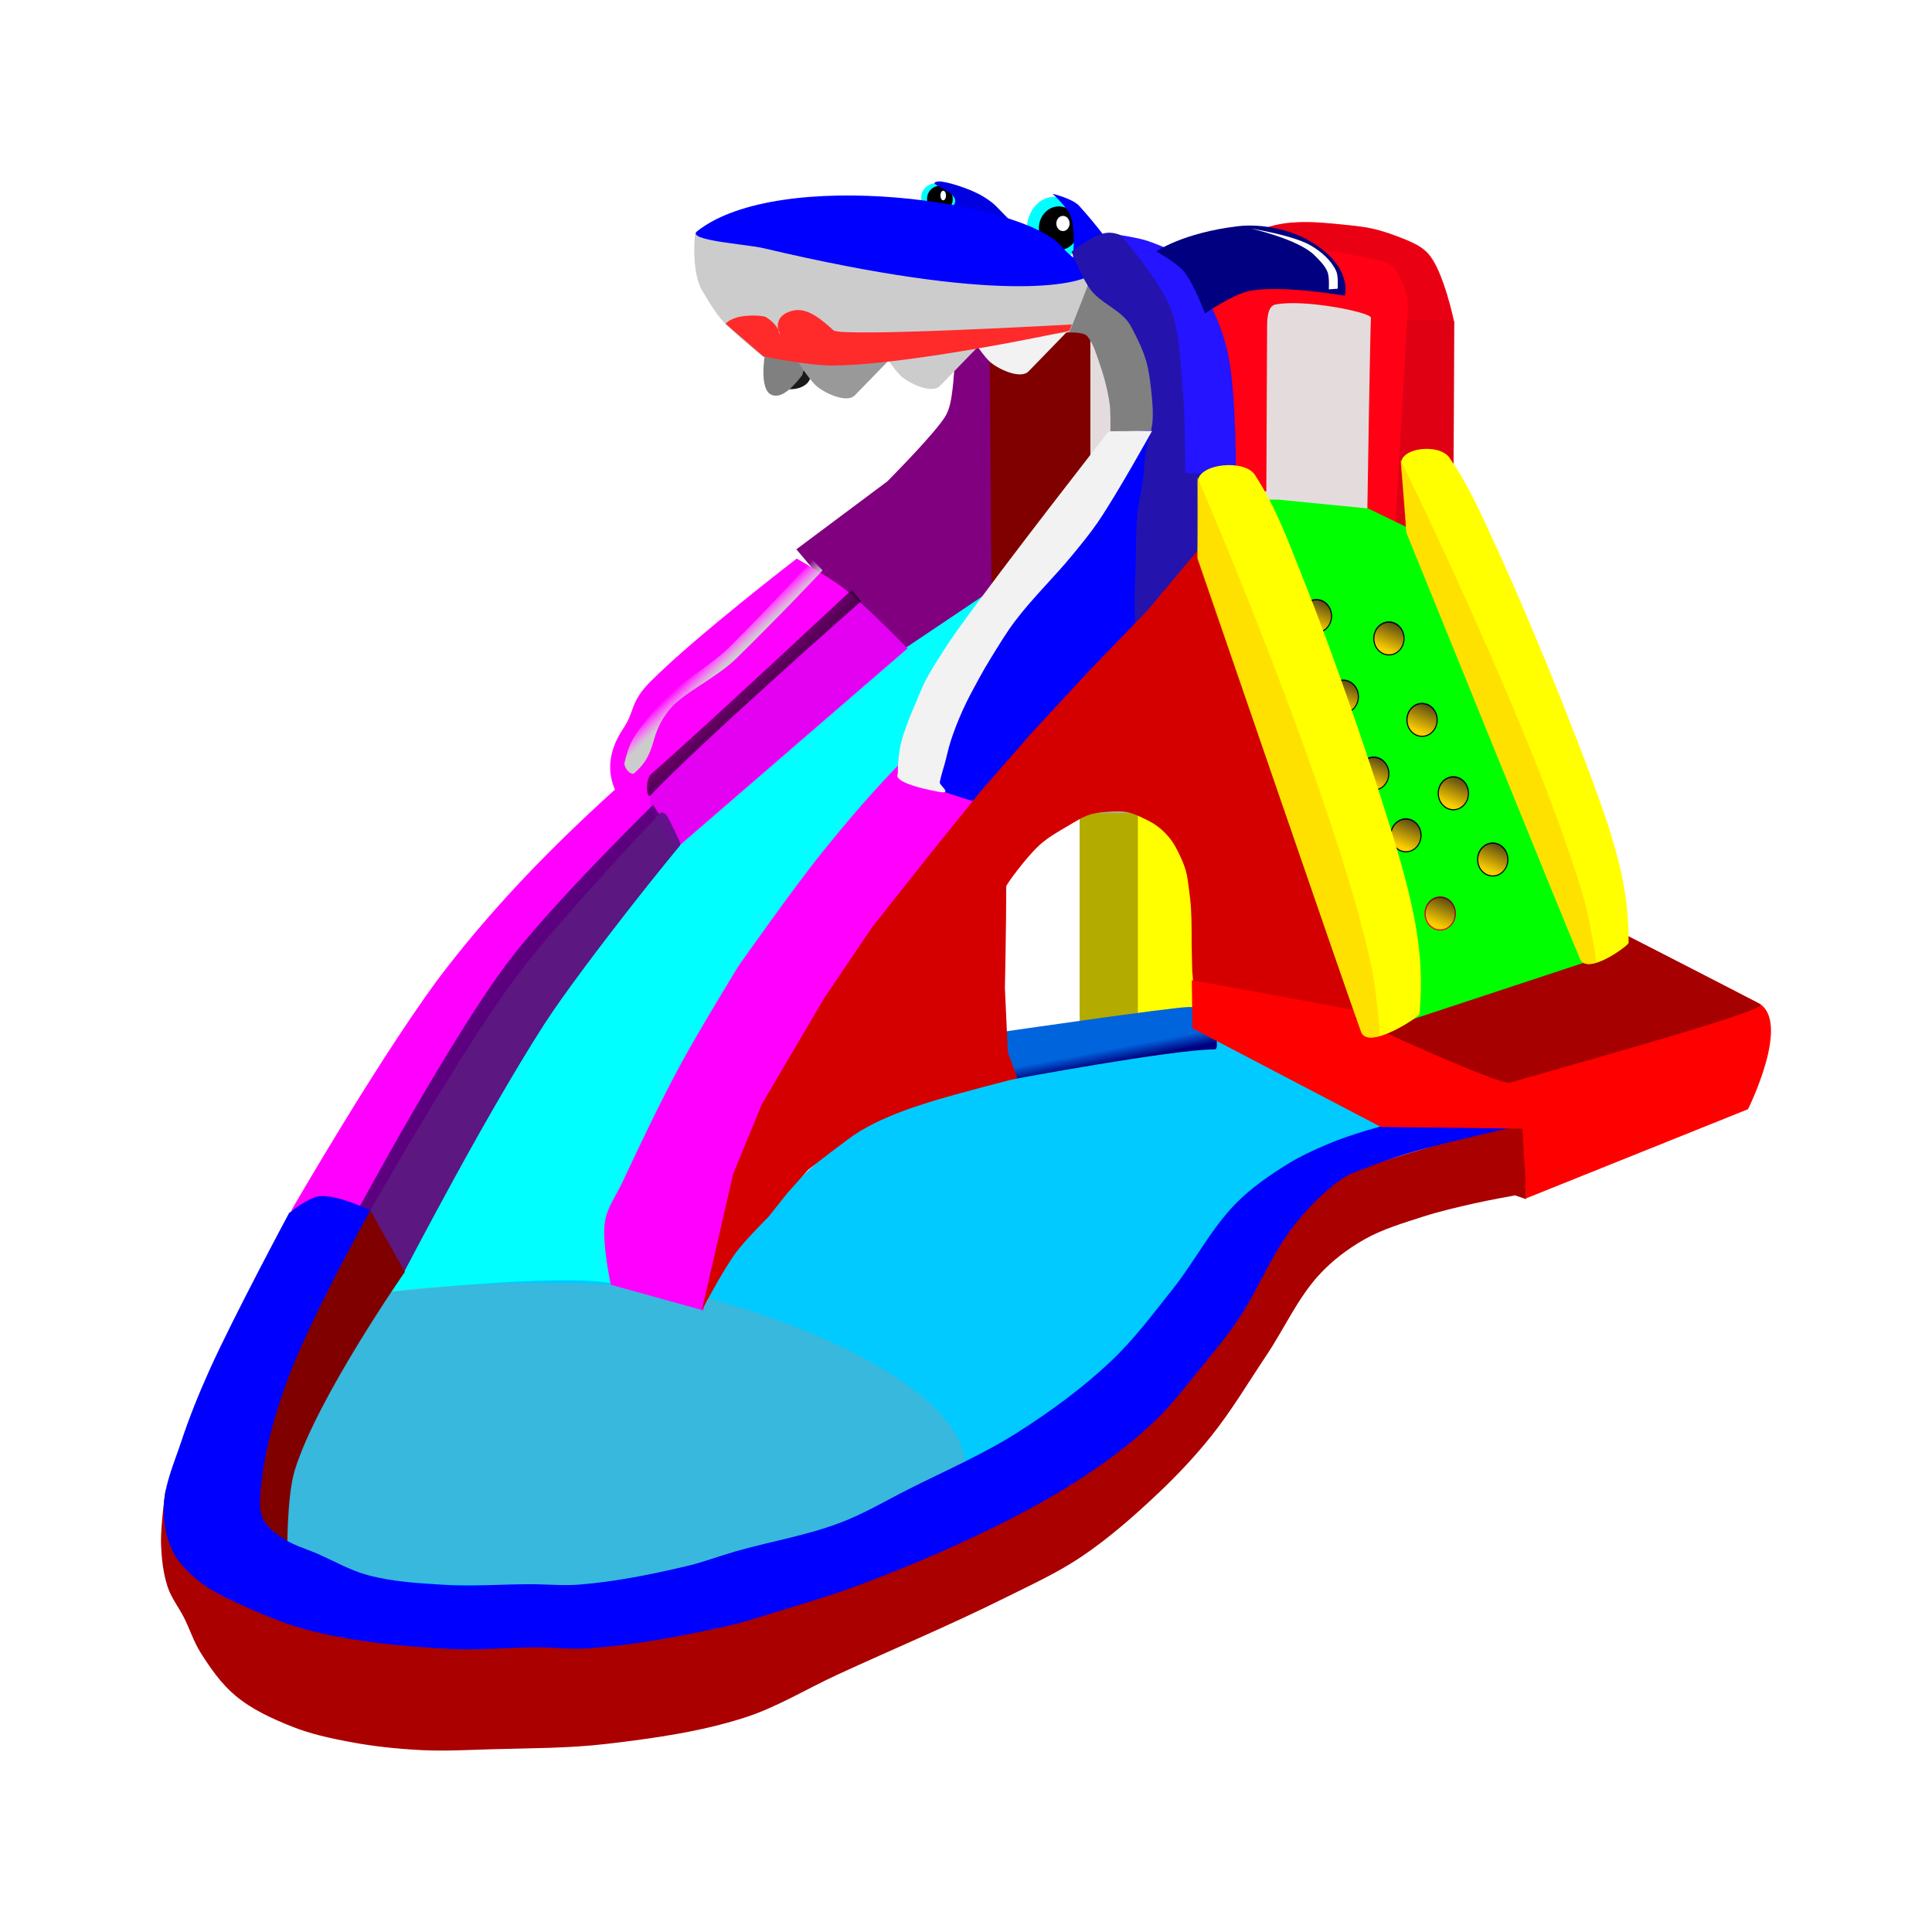 <svg:svg xmlns:dc="http://purl.org/dc/elements/1.1/" xmlns:ns1="http://sodipodi.sourceforge.net/DTD/sodipodi-0.dtd" xmlns:ns2="http://www.inkscape.org/namespaces/inkscape" xmlns:ns4="http://creativecommons.org/ns#" xmlns:rdf="http://www.w3.org/1999/02/22-rdf-syntax-ns#" xmlns:svg="http://www.w3.org/2000/svg" height="1060.997" id="svg2" version="1.1" viewBox="-58.875 -53.229 1060.997 1060.997" width="1060.997" ns1:docname="alanpool.jpg" ns2:version="0.48.4 r9939">
  <svg:defs id="defs6">
    <svg:linearGradient gradientTransform="matrix(.399 0 0 .4 -401.83 -64.597)" gradientUnits="userSpaceOnUse" id="linearGradient3907" x1="-128.14" x2="-107.97" y1="301.57" y2="301.55" ns2:collect="always">
      <svg:stop id="stop3900" offset="0" style="stop-color:#cccccc" />
      <svg:stop id="stop3902" offset="1" style="stop-color:#ffffff;stop-opacity:0" />
    </svg:linearGradient>
    <svg:linearGradient gradientTransform="translate(-173.3 -218.03)" gradientUnits="userSpaceOnUse" id="linearGradient3930" x1="387.32" x2="316.05" y1="317.53" y2="241.83" ns2:collect="always">
      <svg:stop id="stop3926" offset="0" style="stop-color:#000000" />
      <svg:stop id="stop3928" offset="1" style="stop-color:#cc00cc;stop-opacity:0" />
    </svg:linearGradient>
    <svg:filter id="filter3940" ns2:collect="always">
      <svg:feGaussianBlur id="feGaussianBlur3942" stdDeviation="1.213" ns2:collect="always" />
    </svg:filter>
    <svg:filter id="filter3973" ns2:collect="always">
      <svg:feGaussianBlur id="feGaussianBlur3975" stdDeviation="5.621" ns2:collect="always" />
    </svg:filter>
    <svg:filter id="filter3988" ns2:collect="always">
      <svg:feGaussianBlur id="feGaussianBlur3990" stdDeviation="2.102" ns2:collect="always" />
    </svg:filter>
    <svg:filter id="filter3996" ns2:collect="always">
      <svg:feGaussianBlur id="feGaussianBlur3998" stdDeviation="3.115" ns2:collect="always" />
    </svg:filter>
    <svg:linearGradient gradientTransform="matrix(1.115 0 0 1 -753.37 89.655)" gradientUnits="userSpaceOnUse" id="linearGradient4063" x1="1178.6" x2="1177" y1="439.16" y2="431.68" ns2:collect="always">
      <svg:stop id="stop4056" offset="0" style="stop-color:#000080" />
      <svg:stop id="stop4058" offset="1" style="stop-color:#0064dd" />
    </svg:linearGradient>
    <svg:filter height="1.097" id="filter4115" width="1.415" x="-.207" y="-.048" ns2:collect="always">
      <svg:feGaussianBlur id="feGaussianBlur4117" stdDeviation="2.766" ns2:collect="always" />
    </svg:filter>
    <svg:linearGradient gradientTransform="matrix(1.077 0 0 1.078 -101.48 -21.702)" gradientUnits="userSpaceOnUse" id="linearGradient4560" x1="1319.4" x2="1328.9" y1="286.56" y2="264.07" ns2:collect="always">
      <svg:stop id="stop4198" offset="0" style="stop-color:#ff0000" />
      <svg:stop id="stop4200" offset="1" style="stop-color:#00001b" />
    </svg:linearGradient>
    <svg:linearGradient gradientTransform="translate(-.024 .125)" gradientUnits="userSpaceOnUse" id="linearGradient4562" x1="1319.4" x2="1328.9" y1="286.56" y2="264.07" ns2:collect="always">
      <svg:stop id="stop4198-5" offset="0" style="stop-color:#fcce00" />
      <svg:stop id="stop4200-1" offset="1" style="stop-color:#00001b" />
    </svg:linearGradient>
    <svg:linearGradient gradientTransform="matrix(1.077 0 0 1.078 -101.48 -21.702)" gradientUnits="userSpaceOnUse" id="linearGradient4564" x1="1319.4" x2="1328.9" y1="286.56" y2="264.07" ns2:collect="always">
      <svg:stop id="stop4198-52" offset="0" style="stop-color:#000000" />
      <svg:stop id="stop4200-7" offset="1" style="stop-color:#00001b" />
    </svg:linearGradient>
    <svg:filter id="filter4636" ns2:collect="always">
      <svg:feGaussianBlur id="feGaussianBlur4638" stdDeviation="1.146" ns2:collect="always" />
    </svg:filter>
  </svg:defs>
  <ns1:namedview bordercolor="#666666" borderopacity="1" gridtolerance="10" guidetolerance="10" id="namedview4" objecttolerance="10" pagecolor="#ffffff" showgrid="false" ns2:current-layer="svg2" ns2:cx="-444.45966" ns2:cy="408.13918" ns2:pageopacity="0" ns2:pageshadow="2" ns2:window-height="738" ns2:window-maximized="1" ns2:window-width="1280" ns2:window-x="-8" ns2:window-y="-8" ns2:zoom="0.35964914" />
  <svg:path d="m339.5 632.81s11.523-11.458 17.398-17.07c6.817-6.513 13.68-12.982 20.708-19.267 11.283-10.089 21.743-21.352 34.439-29.59 12.547-8.141 26.373-14.463 40.571-19.167 50.573-16.754 156.69-31.512 156.69-31.512l118.17 54.863-94.133 46.073-78.875 94.932-63.631 53.074-84.256 33.128-131.05 44.485-113.9-12.084-76.351-39.458 24.151-72.493 54.38-89.267z" id="rect4046" style="fill-rule:evenodd;fill:#00caff" ns1:nodetypes="caaaacccccccccccc" ns2:connector-curvature="0" />
  <svg:rect height="126.51" id="rect4691" style="fill-rule:evenodd;fill:#ac9393;fill-opacity:.328" width="176.56" x="526.9" y="106.37" />
  <svg:path d="m475.27 123.73c-0.459-3.191 64.646 5.186 64.646 5.186v105.15s-65.662 48.913-65.341 45.6c3.96-40.966 7.971-105.31 0.695-155.94z" id="rect3887" style="fill-rule:evenodd;fill:#800000" ns1:nodetypes="sccss" ns2:connector-curvature="0" />
  <svg:path d="m528.06 129.39 4.67-26.072 8.726-1.732s7.125-2.801 13.164 6.821c6.912 11.014 16.383 21.146 20.306 33.25 4.337 13.379 2.974 41.663 2.974 41.663l-27.001 0.281s0.292-10.019-0.394-14.975c-1.095-7.918-3.23-15.738-5.911-23.356-1.666-4.733-2.856-9.344-6.29-13.794-1.972-2.556-10.244-2.085-10.244-2.085z" id="rect4650" style="fill-rule:evenodd;fill:#808080" ns1:nodetypes="cccsaccaasc" ns2:connector-curvature="0" />
  <svg:path d="m504.85 255.63 47.268 26.415-128.41 145.6-80.712 135.46-13.322 98.472s-42.87-10.178-64.752-11.366c-43.786-2.377-131.27 8.585-131.27 8.585s45.055-84.351 72.258-123.54c26.324-37.925 56.637-73.025 87.545-107.32 24.776-27.489 50.006-54.854 78.3-78.708 41.466-34.96 133.09-93.602 133.09-93.602z" id="rect4000" style="fill-rule:evenodd;fill:#00ffff" ns1:nodetypes="cccccacaaac" ns2:connector-curvature="0" />
  <svg:path d="m378.47 248.44 49.931-37.3s20.329-20.412 29.029-31.712c5.438-7.063 6.605-9.31 8.62-41.796 7.88-2.025 18.49-0.477 18.49-0.477l1.082 133.75-56.282 37.776z" id="rect3890" style="fill-rule:evenodd;fill:#800080" ns1:nodetypes="ccsccccc" ns2:connector-curvature="0" />
  <svg:g id="g3865" transform="translate(109.23 143.02)">
    <svg:path d="m256.92-13.738h18.186s6.604 21.413 0 28.017c-4.287 4.287-13.9 4.287-18.186 0-6.604-6.604 0-28.017 0-28.017z" id="rect3821" style="fill-rule:evenodd;fill:#1a1a1a" ns1:nodetypes="ccaac" ns2:connector-curvature="0" />
    <svg:path d="m251.99-1.858 24.576-0.246s23.909 3.527-2.438 8.721c-1.426 0.281-1.166 2.579-1.862 3.445-4.14 5.145-10.836 13.206-16.835 10.445-6.851-3.154-3.441-22.364-3.441-22.364z" id="rect3824" style="fill-rule:evenodd;fill:#808080" ns1:nodetypes="ccssac" ns2:connector-curvature="0" />
    <svg:path d="m269.36 1.055 54.567-3.476s-12.965 13.453-22.591 23.287c-4.625 4.725-17.651-1.756-21.549-5.561-4.842-4.728-10.427-14.25-10.427-14.25z" id="rect3827" style="fill-rule:evenodd;fill:#999999" ns1:nodetypes="ccssc" ns2:connector-curvature="0" />
    <svg:path d="m364.77-12.113 54.567-3.476s-12.965 13.453-22.591 23.287c-4.625 4.725-17.651-1.756-21.549-5.561-4.842-4.728-10.427-14.25-10.427-14.25z" id="rect3827-4" style="fill-rule:evenodd;fill:#f2f2f2" ns1:nodetypes="ccssc" ns2:connector-curvature="0" />
    <svg:path d="m316.11-4.119 54.567-3.476s-12.965 13.453-22.591 23.287c-4.625 4.725-17.651-1.756-21.549-5.561-4.85-4.728-10.43-14.25-10.43-14.25z" id="rect3827-1" style="fill-rule:evenodd;fill:#cccccc" ns1:nodetypes="ccssc" ns2:connector-curvature="0" />
    <svg:g id="g3806" transform="translate(-8.848 -62.915)">
      <svg:g id="g3778" transform="translate(-4.518 37.537)">
        <svg:path d="m371.33-57.987c0 4.038-8.212 6.697-13.947 6.697s-6.205-7.083-6.205-11.121c0-4.038 3.174-7.926 8.909-7.926s11.244 8.312 11.244 12.35z" id="path3761" style="fill-rule:evenodd;fill:#00ffff" ns1:nodetypes="sssss" ns2:connector-curvature="0" />
        <svg:path d="m489.68 30.782c0 2.884-2.861 5.223-6.39 5.223s-6.39-2.338-6.39-5.223 2.861-5.223 6.39-5.223 6.39 2.338 6.39 5.223z" id="path3764" style="fill-rule:evenodd;fill:#000000" transform="matrix(1.106 0 0 1.388 -173.09 -104.34)" ns1:cx="483.29239" ns1:cy="30.781776" ns1:rx="6.3898306" ns1:ry="5.2224574" ns1:type="arc" />
        <svg:path d="m484.89 26.358c0 1.188-0.468 2.15-1.044 2.15s-1.044-0.963-1.044-2.15 0.468-2.15 1.044-2.15c0.577 0 1.044 0.963 1.044 2.15z" id="path3766" style="fill-rule:evenodd;fill:#ffffff" transform="matrix(1.471 0 0 1.229 -348.5 -95.899)" ns1:cx="483.84534" ns1:cy="26.358049" ns1:rx="1.0444915" ns1:ry="2.1504238" ns1:type="arc" />
        <svg:path d="m360.4-71.196c3.402-0.488 16.43 3.599 23.138 7.285 6.705 3.685 9.549 7.092 9.549 7.092l14.008 14.377s-18.915-9.729-38.093-14.008c-2.066-0.461 2.571-2.591 0.106-6.255-3.091-4.594-15.33-7.54-8.707-8.49z" id="rect3758" style="fill-rule:evenodd;fill:#0000e0" ns1:nodetypes="ssccsss" ns2:connector-curvature="0" />
      </svg:g>
      <svg:g id="g3796" transform="translate(-199.56 8.848)">
        <svg:path d="m636.38-16.149c0 11.805-9.57 21.375-21.375 21.375s-21.375-9.57-21.375-21.375 9.57-21.375 21.375-21.375 21.375 9.57 21.375 21.375z" id="path3787" style="fill-rule:evenodd;fill:#ffffff" ns2:connector-curvature="0" />
        <svg:path d="m548.1 33.552c0 7.966-5.602 14.424-12.512 14.424-6.91 0-12.512-6.458-12.512-14.424 0-7.966 5.602-14.424 12.512-14.424 6.91 0 12.512 6.458 12.512 14.424z" id="path3790" style="fill-rule:evenodd;fill:#00ffff" transform="matrix(1.194 0 0 1.241 -20.381 -57.786)" ns1:cx="535.59143" ns1:cy="33.551868" ns1:rx="12.512195" ns1:ry="14.423779" ns1:type="arc" />
        <svg:path d="m544.63 33.726c0 5.183-3.812 9.384-8.515 9.384s-8.515-4.201-8.515-9.384 3.812-9.384 8.515-9.384 8.515 4.201 8.515 9.384z" id="path3792" style="fill-rule:evenodd;fill:#000000" transform="matrix(1.286 0 0 1.278 -67.675 -59.938)" ns1:cx="536.11279" ns1:cy="33.725647" ns1:rx="8.5152435" ns1:ry="9.3841457" ns1:type="arc" />
        <svg:path d="m541.85 31.64c0 2.303-1.634 4.171-3.649 4.171s-3.649-1.867-3.649-4.171 1.634-4.171 3.649-4.171 3.649 1.867 3.649 4.171z" id="path3794" style="fill-rule:evenodd;fill:#ffffff" transform="translate(85.848 -51.091)" ns1:cx="538.19812" ns1:cy="31.640282" ns1:rx="3.64939" ns1:ry="4.1707315" ns1:type="arc" />
        <svg:path d="m618.31-35.787s10.997 2.659 14.598 6.604c10.878 11.917 18.421 22.939 18.421 22.939l-21.896 7.646s1.792-17.195-1.186-24.982c-1.874-4.901-9.936-12.207-9.936-12.207z" id="rect3784" style="fill-rule:evenodd;fill:#0000ff" ns1:nodetypes="csccac" ns2:connector-curvature="0" />
      </svg:g>
      <svg:path d="m222.3-3.92c0.431-5.834 18.685 2.19 27.95 3.783 10.725 1.844 22.08 4.061 31.957 6.678 32.661 8.656 78.005 13.86 78.005 13.86s51.019 1.004 63.062 0.11c12.043-0.894 17.536-4.093 17.536-4.093s-12.382 32.622-13.011 32.709c-37.838 5.262-131.53 16.751-131.53 16.751l-36.323-3.234s-16.542-12.969-23.355-20.883c-4.159-4.831-10.487-15.993-10.487-15.993s-5.408-7.958-3.801-29.688z" id="rect3803" style="fill-rule:evenodd;fill:#cccccc" ns1:nodetypes="sasczcsccacs" ns2:connector-curvature="0" />
      <svg:path d="m223.64-6.39c45.389-35.638 178.86-16.402 200.05 8.356 11.23 13.123 22.587 11.705 16.22 15.729-8.146 5.148-49.566 16.076-179.9-14.746-9.364-2.214-42.862-4.244-36.373-9.339z" id="rect2987" style="fill-rule:evenodd;fill:#0000ff" ns1:nodetypes="sssss" ns2:connector-curvature="0" />
    </svg:g>
    <svg:path d="m289.64-14.831c4.309 3.892 130.91-3.23 130.91-3.23l-1.39 3.476s-86.211 18.712-130.01 19.071c-12.771 0.105-37.994-4.939-37.994-4.939l-20.77-17.983s1.984-2.57 7.295-3.771c5.029-1.137 13.346-0.946 15.19 0.282 7.176 4.777 7.394 9.731 7.394 9.731s-5.574-10.439 7.126-13.492c8.022-1.928 16.121 5.325 22.243 10.855z" id="rect3862" style="fill-rule:evenodd;fill:#ff2a2a" ns1:nodetypes="sccaccsscss" ns2:connector-curvature="0" />
  </svg:g>
  <svg:path d="m298.45 320.97c24.682-24.737 80.208-67.427 80.208-67.427s17.553 9.931 25.503 16.088c12.785 9.902 35.345 33.265 35.345 33.265l-125.48 108.43s-57.698-24.128-30.543-64.594c6.387-9.518 3.565-14.349 14.962-25.772z" id="rect3893" style="fill-rule:evenodd;fill:#ff00ff" ns1:nodetypes="scaccss" ns2:connector-curvature="0" />
  <svg:path d="m143.24 127.51c30.08-26.59 108.63-100.76 108.63-100.76l4.915 6.39s-86.781 77.165-113.54 105.68c-2.579 2.748-2.823-8.809 0-11.305z" id="rect3921" style="filter:url(#filter3940);fill-rule:evenodd;fill:url(#linearGradient3930)" transform="matrix(1.017 0 0 1.007 152.83 243.62)" ns1:nodetypes="sccss" ns2:connector-curvature="0" />
  <svg:path d="m-460.22-1.288c0.068-2.216 5.426-1.899 6.661 0 6.853 10.542 5.882 12.785 8.728 30.051 1.765 10.707-3.673 27.803-3.247 42.993 0.792 28.288 2.815 55.114 2.815 55.114h-6.661s-1.637-27.932-2.174-56.827c-0.254-13.669 5.432-29.141 4.061-39.346-2.134-15.886-10.642-16.948-10.182-31.985z" id="rect3896" style="filter:url(#filter3996);fill-rule:evenodd;fill:url(#linearGradient3907)" transform="matrix(-.818 -.857 .859 -.813 -85.793 -24.159)" ns1:nodetypes="ssssccsss" ns2:connector-curvature="0" />
  <svg:g id="g3980" transform="translate(-12.78 32.441)">
    <svg:path d="m291.26 348.27c2.178-1.979 28.223 13.418 28.223 13.418l-160.3 219.44s-19.507-6.495-29.573-6.186c-5.483 0.168-15.871 4.351-15.871 4.351s53.341-92.382 86.087-134.26c27.334-34.959 56.209-64.771 91.43-96.767z" id="rect3977" style="fill-rule:evenodd;fill:#ff00ff" ns1:nodetypes="sccacas" ns2:connector-curvature="0" />
    <svg:path d="m312.55 356.3 14.853 22.244s-47.485 57.423-68.2 88.314c-31.304 46.682-84.341 146.01-84.341 146.01l-25.245-32.572s50.949-94.623 83.106-137.42c23.58-31.382 79.828-86.577 79.828-86.577z" id="rect3944" style="filter:url(#filter3973);fill-rule:evenodd;fill:#5c0080" ns1:nodetypes="ccaccac" ns2:connector-curvature="0" />
    <svg:path d="m316.86 360.48s2.166-0.065 3.323 1.883c2.514 4.23 7.503 15.418 7.503 15.418s-52.497 64.778-75.334 99.573c-28.595 43.567-76.86 136.14-76.86 136.14l-18.329-34.409s49.734-87.364 79.665-127.59c24.117-32.412 80.031-91.018 80.031-91.018z" id="rect3944-0" style="fill-rule:evenodd;fill:#5c1780" ns1:nodetypes="cscaccac" ns2:connector-curvature="0" />
  </svg:g>
  <svg:path d="m297.86 381.42 114.74-104.37s8.513 6.219 12.349 9.816c5.18 4.858 14.298 15.793 14.298 15.793l-126.64 109.24s-11.005-13.179-13.806-21.105c-1.046-2.959-0.94-9.369-0.94-9.369z" id="rect3985" style="opacity:.456;filter:url(#filter3988);fill-rule:evenodd;fill:#8000b6" ns1:nodetypes="ccaccac" ns2:connector-curvature="0" />
  <svg:path d="m197.55 849.34c20.964 0.744 42.024 0.81 62.925-0.983 28.47-2.442 56.902-6.617 84.69-13.279 31.003-7.433 61.238-18.045 90.937-29.639 21.832-8.522 43.052-18.615 63.929-29.263 14.796-7.546 29.778-14.979 43.388-24.499 13.528-9.463 26.165-20.316 37.662-32.164 11.348-11.695 21.252-24.776 30.616-38.112 13.647-19.437 22.769-41.887 37.093-60.831 7.409-9.799 14.754-20.327 25.045-27.034 6.461-4.211 14.531-5.183 21.876-7.533 13.828-4.424 27.741-8.603 41.765-12.359 13.529-3.624 40.855-9.812 40.855-9.812l0.941 41.488-6.186-2.077s-14.933 2.713-22.33 4.396c-9.455 2.151-18.934 4.306-28.163 7.282-11.011 3.551-22.295 6.857-32.349 12.583-9.051 5.154-17.553 11.596-24.601 19.265-11.945 12.997-19.204 29.625-29.022 44.295-9.943 14.858-19.105 30.311-30.263 44.28-9.028 11.302-19.008 21.874-29.531 31.799-13.165 12.416-26.852 24.461-41.871 34.555-13.263 8.913-27.912 15.59-42.219 22.707-30.105 14.977-61.157 27.968-91.698 42.034-17.002 7.83-33.141 17.859-50.962 23.583-24.501 7.87-50.282 11.432-75.839 14.444-21.016 2.477-42.264 2.331-63.416 2.949-12.793 0.374-25.61 1.112-38.392 0.458-13.198-0.675-26.403-2.056-39.387-4.516-10.731-2.033-21.52-4.382-31.663-8.433-10.88-4.346-21.848-9.343-30.85-16.841-7.827-6.52-13.823-15.115-19.251-23.735-3.761-5.973-5.898-12.829-9.069-19.134-2.863-5.692-6.974-10.826-8.988-16.871-2.514-7.548-3.372-15.636-3.65-23.586-0.357-10.184 2.55-30.465 2.55-30.465s0.563 22.176 5.35 31.8c4.069 8.181 11.587 14.344 18.814 19.934 3.335 2.58 7.243 4.354 11.085 6.092 12.119 5.481 24.757 9.84 37.525 13.567 13.346 3.896 26.956 7.015 40.695 9.146 17.18 2.664 34.586 3.895 51.961 4.512z" id="rect4039" style="fill-rule:evenodd;fill:#aa0000" ns1:nodetypes="aaaaaaaaaaaacccaaaaaaaaaaaaaaaaaaaaacaaaaaa" ns2:connector-curvature="0" />
  <svg:path d="m471.29 752.83c0 46.836-85.545 64.889-184.21 65.341-303.03 1.39-208.4-39.341-192.55-83.415 16.683-46.398 18.434-73.273 62.135-78.983 34.646-4.527 119.94-7.332 161 1.13 47.225 9.732 153.62 49.09 153.62 95.927z" id="path4693" style="fill-rule:evenodd;fill:#ac9393;fill-opacity:.328" ns1:nodetypes="ssssss" ns2:connector-curvature="0" />
  <svg:path d="m144.47 611.46 19.02 33.771s-48.224 69.206-60.459 108.87c-4.45 14.428-4.138 45.107-4.138 45.107l-15.293-12.512s-4.519-18.426-4.084-27.772c0.919-19.735 6.758-39.216 14.036-57.584 12.684-32.013 50.917-89.883 50.917-89.883z" id="rect4037" style="fill-rule:evenodd;fill:#800000" ns1:nodetypes="ccaccaac" ns2:connector-curvature="0" />
  <svg:path d="m99.87 612.93s10.341-8.468 16.637-9.217c9.617-1.144 28.008 7.724 28.008 7.724s-33.764 60.774-45.607 93.303c-6.773 18.604-12.379 37.939-14.33 57.642-0.601 6.069-1.616 12.696 0.846 18.275 2.019 4.574 6.489 7.766 10.602 10.609 5.895 4.075 13.032 5.965 19.595 8.843 9.06 3.972 17.757 9.038 27.305 11.624 13.697 3.71 28.066 4.525 42.232 5.373 15.798 0.945 31.651-0.334 47.477-0.333 8.975 0 17.98 0.925 26.926 0.19 19.747-1.621 39.291-5.558 58.575-10.106 9.072-2.139 17.817-5.486 26.776-8.059 19.107-5.488 38.93-8.705 57.525-15.735 13.004-4.917 25.038-12.095 37.446-18.365 20.077-10.145 40.873-19.097 59.865-31.152 18.235-11.575 35.83-24.45 51.53-39.283 12.618-11.921 23.065-25.972 33.87-39.558 12.158-15.287 21.081-33.238 34.789-47.152 8.261-8.386 18.104-15.173 28.101-21.39 7.039-4.378 14.624-7.862 22.26-11.087 7.048-2.976 14.34-5.362 21.66-7.588 8.598-2.614 17.353-4.693 26.099-6.756 7.846-1.851 15.688-3.791 23.652-5.042 5.383-0.845 16.262-1.657 16.262-1.657l21.147 10.27s-15.284 3.331-22.888 5.163c-14.299 3.445-28.661 6.706-42.741 10.96-7.409 2.239-14.724 4.81-21.923 7.652-4.354 1.719-8.962 3.064-12.845 5.679-10.415 7.013-19.282 16.345-27.07 26.194-12.546 15.866-19.611 35.448-31.005 52.159-6.167 9.045-13.219 17.461-20.15 25.935-7.879 9.635-15.422 19.634-24.35 28.305-10.049 9.76-21.152 18.456-32.644 26.466-14.683 10.235-30.252 19.227-46.159 27.432-25.906 13.363-52.767 24.915-79.983 35.355-17.1 6.56-34.706 11.73-52.218 17.095-8.236 2.523-16.439 5.231-24.848 7.097-25.171 5.585-50.659 10.434-76.381 12.21-9.241 0.638-18.52-0.565-27.783-0.573-15.962-0.014-31.939 1.779-47.876 0.906-25.328-1.388-50.831-3.72-75.471-9.744-12.996-3.177-25.517-8.249-37.688-13.805-8.525-3.891-17.291-7.743-24.6-13.608-5.696-4.571-11.256-9.88-14.504-16.421-3.715-7.48-5.206-16.217-4.936-24.565 0.4-12.386 5.772-24.134 9.661-35.9 4.367-13.213 9.607-26.145 15.31-38.838 13.256-29.5 43.85-86.53 43.85-86.53z" id="rect4043" style="fill-rule:evenodd;fill:#0000ff" ns1:nodetypes="cacaaaaaaaaaaaaaaaaaaaaaaccaaaaaaaaaaaaaaaaaaaaaaac" ns2:connector-curvature="0" />
  <svg:path d="m534.04 393.26h63.951v122.69h-63.951z" id="rect4068" style="fill-rule:evenodd;fill:#ffff00" ns2:connector-curvature="0" />
  <svg:path d="m534.02 382.83h32.002v137.63h-32.002z" id="rect4068-9" style="opacity:.606;filter:url(#filter4115);fill-rule:evenodd;fill:#361b00" ns2:connector-curvature="0" />
  <svg:path d="m491.16 513.52s93.477-13.628 102.86-13.729c2.618-0.028 6.245 0.176 8.593 2.948 5.76 6.8 8.686 20.338 5.547 20.338-22.979 0.006-110.41 16.335-110.41 16.335s-4.201-9.21-5.357-14.05c-0.926-3.877-1.229-11.843-1.229-11.843z" id="rect4052" style="fill-rule:evenodd;fill:url(#linearGradient4063)" ns1:nodetypes="cssscac" ns2:connector-curvature="0" />
  <svg:path d="m566.69 252.29 1.966 32.441s-123.02 135.75-164.59 201.24c-20.2 31.831-38.773 57.776-53.513 94.14-8.015 19.773-23.237 86.286-23.237 86.286l-50.749-14.085s-5.094-23.392-3.179-34.923c1.26-7.59 6.138-14.113 9.41-21.076 10.28-21.873 20.622-43.743 32.107-65.008 9.92-18.367 31.749-53.978 31.749-53.978s29.841-42.465 46.125-62.646c14.376-17.815 29.232-35.221 45.45-51.483 0 0 16.293 21.38 23.899 12.143 8.673-10.533 104.56-123.05 104.56-123.05z" id="rect4049" style="fill-rule:evenodd;fill:#ff00ff" ns1:nodetypes="ccssccaaacassc" ns2:connector-curvature="0" />
  <svg:path d="m551.66 184.22 26.374-1.206-3.087 102.69-76.811 108.44-60.128-19.463z" id="rect4688" style="fill-rule:evenodd;fill:#0000ff" ns1:nodetypes="cccccc" ns2:connector-curvature="0" />
  <svg:path d="m529.59 85s12.596-10.216 20.158-10.427c6.564-0.183 12.597 4.293 17.975 8.062 6.099 4.275 11.114 10.063 15.551 16.045 5.34 7.198 9.938 15.104 13.048 23.509 2.602 7.033 3.521 14.606 4.513 22.039 1.765 13.227 1.884 26.623 2.536 39.951 0.492 10.058 1.014 20.122 1.037 30.192 0.031 13.474-1.203 40.405-1.203 40.405l-37.838 45.678s-1.01-12.546-1.124-18.834c-0.153-8.423 0.351-16.845 0.589-25.266 0.255-9.019 0.025-18.073 0.899-27.053 0.605-6.221 2.182-12.312 3.002-18.508 0.709-5.359 0.787-10.796 1.657-16.131 0.887-5.439 3.136-10.641 3.622-16.13 0.541-6.105-0.142-12.277-0.812-18.37-0.573-5.209-1.243-10.458-2.736-15.481-1.627-5.472-4.101-10.681-6.719-15.755-1.146-2.22-2.283-4.499-3.915-6.39-5.541-6.42-14.242-9.68-19.516-16.321-4.927-6.205-10.722-21.215-10.722-21.215z" id="rect4647" style="fill-rule:evenodd;fill:#2414ad" ns1:nodetypes="caaaaaaaccaaaaaaaaaaac" ns2:connector-curvature="0" />
  <svg:path d="m393.79 494.85 26.388-39.078 32.019-40.394 27.252-33.802 28.429-32.532 31.595-34.141 31.982-33.115 28.242-33.791 38.63 99.904 14.402 42.942 14.179 42.829 24.568 71.175-28.042-1.961-67.046-16.806-0.537-6.046-0.314-14.136s0.07-13.321-0.337-19.964c-0.229-3.742-0.672-7.47-1.182-11.184-0.442-3.22-0.748-6.484-1.625-9.614-0.948-3.38-2.356-6.629-3.899-9.781-1.304-2.664-2.698-5.321-4.507-7.672-1.925-2.501-4.175-4.783-6.662-6.726-2.299-1.796-4.898-3.2-7.524-4.47-3.112-1.505-6.297-3.029-9.688-3.7-3.243-0.642-6.614-0.471-9.913-0.257-3.64 0.236-7.344 0.559-10.81 1.694-4.085 1.338-7.755 3.734-11.453 5.925-5.541 3.283-11.288 6.43-16.032 10.787-7.123 6.543-18.18 21.504-18.18 22.616 0.01 20.59-0.734 56.015-0.734 56.015l1.618 35.05 5.227 14.263s-32.864 8.257-49.011 13.355c-7.27 2.295-14.512 4.743-21.518 7.749-5.423 2.327-10.766 4.896-15.823 7.937-4.149 2.495-7.947 5.533-11.838 8.413-5.648 4.179-16.7 12.858-16.7 12.858l-11.383 12.745-10.449 13.137s-12.648 12.54-17.913 19.679c-7.278 9.87-18.673 31.698-18.673 31.698l17.204-74.935 15.811-38.444z" id="rect4065" style="fill-rule:evenodd;fill:#d40000" ns1:nodetypes="ccccccccccccccccaaaaaaaaaaaascccaaaacccacccc" ns2:connector-curvature="0" />
  <svg:g id="g4150" transform="translate(157.29 243.8)">
    <svg:path d="m542.2 321.85-103.53-54.178-0.325-26.411s64.247 11.658 92.713 17.079c20.433 3.891 144.77-42.361 144.77-42.361s65.188 33.36 73.52 37.749c18.672 9.837-5.561 58.39-5.561 58.39l-121.99 49.006-0.396-12.884-1.478-25.441z" id="rect4089" style="fill-rule:evenodd;fill:#ff0000" ns1:nodetypes="cccscsccccc" ns2:connector-curvature="0" />
    <svg:path d="m527.3 262.17s45.367-10.826 72.978-19.967c46.612-15.432 75.587-26.241 75.587-26.241s40.091 20.454 74.796 38.6c6.051 3.164-128.11 39.854-137.36 42.964-5.862 1.97-85.997-35.355-85.997-35.355z" id="rect4129-4" style="fill-rule:evenodd;fill:#800000;fill-opacity:.698" ns1:nodetypes="cscssc" ns2:connector-curvature="0" />
  </svg:g>
  <svg:g id="g4613" transform="translate(-1026.3 283.94)">
    <svg:path d="m1720.3-162.69c0.12-2.896-36.287-10.374-52.437-7.255-4.261 0.823-4.571 7.843-4.593 12.183-0.062 12.426-0.409 90.389-0.409 90.389l-30.704 1.4-8.544-116.04s23.059-24.328 38.27-29.815c15.102-5.448 32.167-3.069 48.142-1.471 7.986 0.799 15.954 2.605 23.444 5.487 6.521 2.509 13.772 4.855 18.348 10.134 8.744 10.086 14.193 37.447 14.193 37.447l-0.491 109.12-31.376 7.424-15.81-13.323s1.408-92.178 1.966-105.68z" id="rect4596" style="fill-rule:evenodd;fill:#ff0014" ns1:nodetypes="ssscccaaaaccccs" ns2:connector-curvature="0" />
    <svg:path d="m1740.2-161.05 25.996 0.164-0.645 109.79-32.072 7.588z" id="rect4599" style="opacity:.487;fill-rule:evenodd;fill:#a70014;fill-opacity:.714" ns1:nodetypes="ccccc" ns2:connector-curvature="0" />
    <svg:path d="m1673.4-214.54s7.9-0.865 15.823-0.491c6.943 0.328 14.648 1.113 20.04 1.752 6.052 0.717 10.782 0.769 17.992 3.245 6.126 2.103 8.78 2.725 18.05 7.191 3.929 1.893 7.344 5.196 9.516 8.978 2.887 5.027 4.268 9.808 5.982 14.867 2.042 6.026 5.11 18.392 5.11 18.392l-25.749-0.225s0.587-6.155 0.42-9.23c-0.128-2.351-0.373-4.962-1.084-6.979-4.882-13.859-8.473-15.958-16.297-17.583-27.652-5.743-51.191-8.14-51.191-8.14l-25.016-0.243s8.794-6.635 14.938-8.901c3.679-1.357 11.466-2.63 11.466-2.63z" id="rect4607" style="fill-rule:evenodd;fill:#c90014;fill-opacity:.392" ns1:nodetypes="csssssaccassccsc" ns2:connector-curvature="0" />
  </svg:g>
  <svg:g id="g4529" transform="translate(-613.42 110.59)">
    <svg:path d="m1223.2 143.93 1.593-33.414 32.016 0.069 49.088 4.843 30.572 14.825 94.373 232.49-119.98 39.61z" id="rect4178" style="fill-rule:evenodd;fill:#00ff00" ns1:nodetypes="cccccccc" ns2:connector-curvature="0" />
    <svg:g id="g4500">
      <svg:g id="g4241" transform="translate(25.068 58)">
        <svg:path d="m1329 279.86c0 5.172-3.854 9.365-8.608 9.365s-8.608-4.193-8.608-9.365 3.854-9.365 8.608-9.365 8.608 4.193 8.608 9.365z" id="path4194" style="fill-rule:evenodd;fill:url(#linearGradient4560)" ns2:connector-curvature="0" />
        <svg:path d="m1328.4 279.92c0 4.799-3.579 8.689-7.994 8.689s-7.994-3.89-7.994-8.689 3.579-8.689 7.994-8.689 7.994 3.89 7.994 8.689z" id="path4194-7" style="fill-rule:evenodd;fill:url(#linearGradient4562)" ns2:connector-curvature="0" />
      </svg:g>
      <svg:g id="g4241-3" transform="translate(53.921 28.326)">
        <svg:path d="m1329 279.86c0 5.172-3.854 9.365-8.608 9.365s-8.608-4.193-8.608-9.365 3.854-9.365 8.608-9.365 8.608 4.193 8.608 9.365z" id="path4194-2" style="fill-rule:evenodd;fill:url(#linearGradient4564)" ns2:connector-curvature="0" />
        <svg:path d="m1328.4 279.92c0 4.799-3.579 8.689-7.994 8.689s-7.994-3.89-7.994-8.689 3.579-8.689 7.994-8.689 7.994 3.89 7.994 8.689z" id="path4194-7-2" style="fill:url(#linearGradient4562);fill-rule:evenodd" ns2:connector-curvature="0" />
      </svg:g>
      <svg:g id="g4241-5" transform="translate(-11.452 -18.86)">
        <svg:path d="m1329 279.86c0 5.172-3.854 9.365-8.608 9.365s-8.608-4.193-8.608-9.365 3.854-9.365 8.608-9.365 8.608 4.193 8.608 9.365z" id="path4194-4" style="fill:url(#linearGradient4564);fill-rule:evenodd" ns2:connector-curvature="0" />
        <svg:path d="m1328.4 279.92c0 4.799-3.579 8.689-7.994 8.689s-7.994-3.89-7.994-8.689 3.579-8.689 7.994-8.689 7.994 3.89 7.994 8.689z" id="path4194-7-3" style="fill:url(#linearGradient4562);fill-rule:evenodd" ns2:connector-curvature="0" />
      </svg:g>
      <svg:g id="g4241-2" transform="translate(15.091 -48.352)">
        <svg:path d="m1329 279.86c0 5.172-3.854 9.365-8.608 9.365s-8.608-4.193-8.608-9.365 3.854-9.365 8.608-9.365 8.608 4.193 8.608 9.365z" id="path4194-77" style="fill:url(#linearGradient4564);fill-rule:evenodd" ns2:connector-curvature="0" />
        <svg:path d="m1328.4 279.92c0 4.799-3.579 8.689-7.994 8.689s-7.994-3.89-7.994-8.689 3.579-8.689 7.994-8.689 7.994 3.89 7.994 8.689z" id="path4194-7-9" style="fill:url(#linearGradient4562);fill-rule:evenodd" ns2:connector-curvature="0" />
      </svg:g>
      <svg:g id="g4241-4" transform="translate(-28.164 -61.131)">
        <svg:path d="m1329 279.86c0 5.172-3.854 9.365-8.608 9.365s-8.608-4.193-8.608-9.365 3.854-9.365 8.608-9.365 8.608 4.193 8.608 9.365z" id="path4194-8" style="fill:url(#linearGradient4564);fill-rule:evenodd" ns2:connector-curvature="0" />
        <svg:path d="m1328.4 279.92c0 4.799-3.579 8.689-7.994 8.689s-7.994-3.89-7.994-8.689 3.579-8.689 7.994-8.689 7.994 3.89 7.994 8.689z" id="path4194-7-6" style="fill:url(#linearGradient4562);fill-rule:evenodd" ns2:connector-curvature="0" />
      </svg:g>
      <svg:g id="g4241-6" transform="translate(-3.096 -93.081)">
        <svg:path d="m1329 279.86c0 5.172-3.854 9.365-8.608 9.365s-8.608-4.193-8.608-9.365 3.854-9.365 8.608-9.365 8.608 4.193 8.608 9.365z" id="path4194-0" style="fill:url(#linearGradient4564);fill-rule:evenodd" ns2:connector-curvature="0" />
        <svg:path d="m1328.4 279.92c0 4.799-3.579 8.689-7.994 8.689s-7.994-3.89-7.994-8.689 3.579-8.689 7.994-8.689 7.994 3.89 7.994 8.689z" id="path4194-7-66" style="fill:url(#linearGradient4562);fill-rule:evenodd" ns2:connector-curvature="0" />
      </svg:g>
      <svg:g id="g4241-35" transform="translate(6.243 15.055)">
        <svg:path d="m1329 279.86c0 5.172-3.854 9.365-8.608 9.365s-8.608-4.193-8.608-9.365 3.854-9.365 8.608-9.365 8.608 4.193 8.608 9.365z" id="path4194-9" style="fill:url(#linearGradient4564);fill-rule:evenodd" ns2:connector-curvature="0" />
        <svg:path d="m1328.4 279.92c0 4.799-3.579 8.689-7.994 8.689s-7.994-3.89-7.994-8.689 3.579-8.689 7.994-8.689 7.994 3.89 7.994 8.689z" id="path4194-7-8" style="fill:url(#linearGradient4562);fill-rule:evenodd" ns2:connector-curvature="0" />
      </svg:g>
      <svg:g id="g4241-7" transform="translate(32.294 -8.047)">
        <svg:path d="m1329 279.86c0 5.172-3.854 9.365-8.608 9.365s-8.608-4.193-8.608-9.365 3.854-9.365 8.608-9.365 8.608 4.193 8.608 9.365z" id="path4194-26" style="fill:url(#linearGradient4564);fill-rule:evenodd" ns2:connector-curvature="0" />
        <svg:path d="m1328.4 279.92c0 4.799-3.579 8.689-7.994 8.689s-7.994-3.89-7.994-8.689 3.579-8.689 7.994-8.689 7.994 3.89 7.994 8.689z" id="path4194-7-0" style="fill:url(#linearGradient4562);fill-rule:evenodd" ns2:connector-curvature="0" />
      </svg:g>
      <svg:g id="g4241-77" transform="translate(-42.909 -105.37)">
        <svg:path d="m1329 279.86c0 5.172-3.854 9.365-8.608 9.365s-8.608-4.193-8.608-9.365 3.854-9.365 8.608-9.365 8.608 4.193 8.608 9.365z" id="path4194-73" style="fill:url(#linearGradient4564);fill-rule:evenodd" ns2:connector-curvature="0" />
        <svg:path d="m1328.4 279.92c0 4.799-3.579 8.689-7.994 8.689s-7.994-3.89-7.994-8.689 3.579-8.689 7.994-8.689 7.994 3.89 7.994 8.689z" id="path4194-7-35" style="fill:url(#linearGradient4562);fill-rule:evenodd" ns2:connector-curvature="0" />
      </svg:g>
    </svg:g>
  </svg:g>
  <svg:path d="m556.59 75.899s8.987 1.453 13.343 2.734c4.96 1.459 14.462 5.607 14.462 5.607s16.019 19.61 21.78 30.781c4.433 8.595 7.659 17.908 9.578 27.387 4.298 21.235 4.093 64.869 4.093 64.869l-27.805-0.695s0.033-30.218-1.337-45.244c-1.413-15.486-1.353-31.655-7.081-46.112-5.86-14.789-27.033-39.328-27.033-39.328z" id="rect4644" style="fill-rule:evenodd;fill:#2414ff" ns1:nodetypes="cacaaccaacc" ns2:connector-curvature="0" />
  <svg:g id="g4125" transform="translate(-615.39 108.14)">
    <svg:path d="m1214.3 103.41c-0.12-10.236 25.638-12.844 31.367-3.997 11.674 18.026 18.039 35.882 25.513 54.495 22.77 56.704 50.964 141.9 58.68 173.67 5.368 22.103 8.557 42.579 6.173 67.958-0.139 1.483-28.024 20.149-31.976 9.732-6.99-18.425-89.859-260.4-89.859-260.4s0.336-21.412 0.101-41.456z" id="rect4119" style="fill-rule:evenodd;fill:#ffff00" ns1:nodetypes="ssassscs" ns2:connector-curvature="0" />
    <svg:path d="m1214.1 145.49v-44.729s75.376 174 95.847 269.85c1.214 5.682 5.273 36.737 3.926 37.064-2.004 0.486-8.16 2.258-9.87-2.228-1.656-4.343-89.903-259.95-89.903-259.95z" id="rect4122" style="fill-rule:evenodd;fill:#ffd400;fill-opacity:.698" ns1:nodetypes="ccsssc" ns2:connector-curvature="0" />
  </svg:g>
  <svg:g id="g4125-8" transform="matrix(.853 0 .072 .9 -332.62 108.63)">
    <svg:path d="m1214.3 103.41c-0.12-10.236 25.638-12.844 31.367-3.997 11.674 18.026 18.039 35.882 25.513 54.495 22.77 56.704 50.964 141.9 58.68 173.67 5.368 22.103 8.557 42.579 6.173 67.958-0.139 1.483-28.024 20.149-31.976 9.732-6.99-18.425-89.859-260.4-89.859-260.4s0.336-21.412 0.101-41.456z" id="rect4119-8" style="fill-rule:evenodd;fill:#ffff00" ns1:nodetypes="ssassscs" ns2:connector-curvature="0" />
    <svg:path d="m1214.1 145.49v-44.729s75.376 174 95.847 269.85c1.214 5.682 5.273 36.737 3.926 37.064-2.004 0.486-8.16 2.258-9.87-2.228-1.656-4.343-89.903-259.95-89.903-259.95z" id="rect4122-2" style="fill-rule:evenodd;fill:#ffd400;fill-opacity:.698" ns1:nodetypes="ccsssc" ns2:connector-curvature="0" />
  </svg:g>
  <svg:g id="g4640" transform="translate(-2103.4 291.95)">
    <svg:path d="m2679.5-207.12s14.564-10.263 45.149-13.856c10.814-1.27 25.843 1.017 36.875 6.905 26.604 14.199 21.549 31.28 21.549 31.28s-35.635-6.217-52.885-2.493c-8.754 1.89-23.926 12.224-23.926 12.224s-6.165-16.73-11.847-23.357c-3.984-4.645-14.915-10.704-14.915-10.704z" id="rect4618" style="fill-rule:evenodd;fill:#000080" ns1:nodetypes="csscacac" ns2:connector-curvature="0" />
    <svg:path d="m2731.5-219.65s23.163 3.571 33.018 9.384c5.605 3.306 11.02 7.947 13.756 13.851 1.376 2.97 0.842 9.783 0.842 9.783l-4.866 0.348s0.452-6.538-0.686-9.502c-1.385-3.608-4.713-6.743-7.117-9.152-8.927-8.947-34.946-14.711-34.946-14.711z" id="rect4621" style="filter:url(#filter4636);fill-rule:evenodd;fill:#ffffff" ns1:nodetypes="caaccasc" ns2:connector-curvature="0" />
  </svg:g>
  <svg:path d="m549.9 183.79 23.9-0.369s-18.741 33.897-29.614 49.89c-4.311 6.34-9.214 12.261-14.075 18.19-10.164 12.398-21.862 23.53-31.527 36.321-4.912 6.5-9.104 13.52-13.381 20.454-2.224 3.606-4.349 7.274-6.382 10.992-3.122 5.707-6.249 11.426-8.925 17.356-2.46 5.451-4.675 11.025-6.535 16.709-1.312 4.008-2.16 8.152-3.249 12.226-0.96 3.593-2.207 7.12-2.898 10.774-0.329 1.741 7.574 6.81-0.587 5.282-26.735-5.004-22.464-9.603-22.464-9.603s0.045-4.894 0.277-7.326c0.322-3.37 0.755-6.747 1.545-10.038 0.981-4.084 2.487-8.029 3.949-11.967 1.36-3.663 2.948-7.239 4.482-10.833 1.647-3.855 3.14-7.788 5.07-11.509 2.841-5.479 6.229-10.661 9.55-15.864 2.477-3.881 5.049-7.703 7.733-11.443 26.676-37.178 83.129-109.24 83.129-109.24z" id="rect4653" style="fill-rule:evenodd;fill:#f2f2f2" ns1:nodetypes="ccaaaaaaaaascaaaaaaac" ns2:connector-curvature="0" />
</svg:svg>